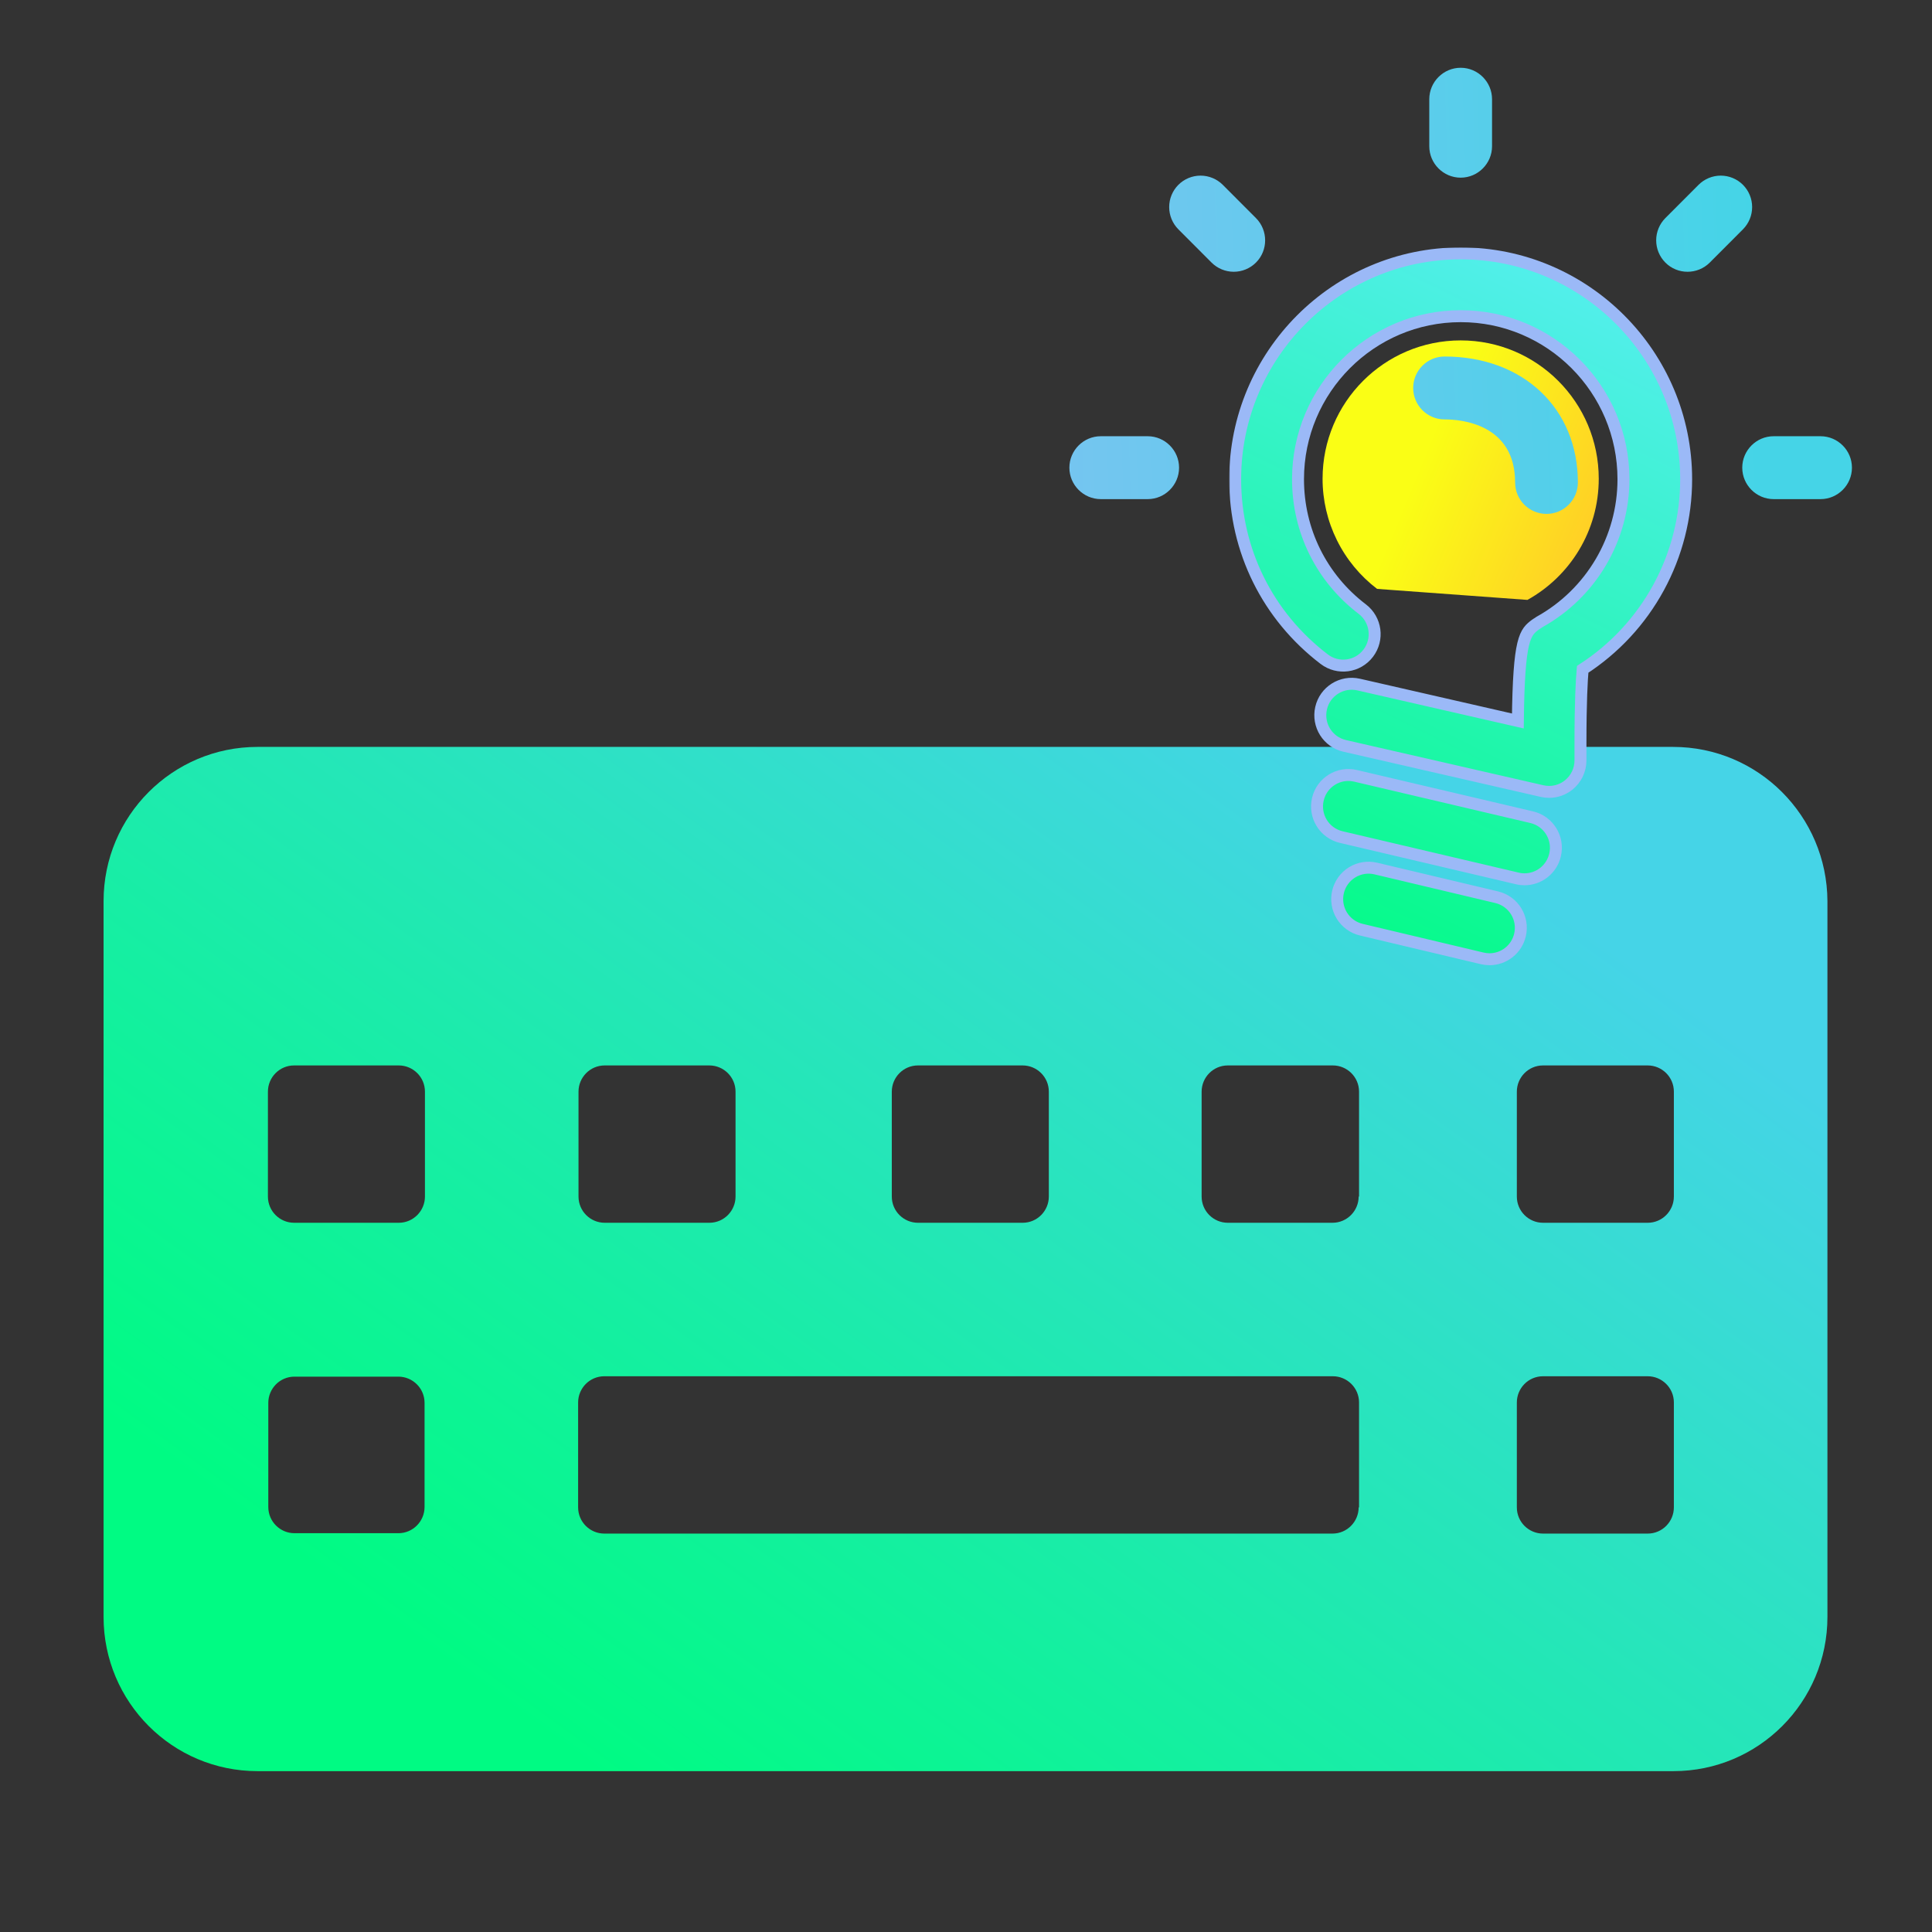 <svg width="970" height="970" viewBox="0 0 970 970" fill="none" xmlns="http://www.w3.org/2000/svg">
<rect x="0" y="0" width="970" height="970" fill="#333333" stroke="none"/>
<path d="M840.014 375H129.294C86.589 375 52 409.657 52 452.445V811.79C52 854.579 86.589 889.235 129.294 889.235H840.207C882.912 889.235 917.501 854.579 917.501 811.79V452.445C917.308 409.657 882.719 375 840.014 375ZM447.746 548.09C447.746 540.926 453.543 534.924 460.886 534.924H513.446C520.596 534.924 526.586 540.733 526.586 548.09V600.752C526.586 607.916 520.789 613.918 513.446 613.918H460.886C453.736 613.918 447.746 608.11 447.746 600.752V548.09ZM290.452 548.09C290.452 540.926 296.249 534.924 303.592 534.924H356.152C363.302 534.924 369.292 540.733 369.292 548.09V600.752C369.292 607.916 363.495 613.918 356.152 613.918H303.592C296.443 613.918 290.452 608.11 290.452 600.752V548.09ZM213.158 756.611C213.158 763.774 207.361 769.776 200.018 769.776H147.845C140.695 769.776 134.705 763.968 134.705 756.611V704.335C134.705 697.172 140.502 691.17 147.845 691.17H200.018C207.168 691.17 213.158 696.978 213.158 704.335V756.611ZM213.352 600.752C213.352 607.916 207.554 613.918 200.212 613.918H147.652C140.502 613.918 134.511 608.11 134.511 600.752V548.09C134.511 540.926 140.309 534.924 147.652 534.924H200.212C207.361 534.924 213.352 540.733 213.352 548.09V600.752ZM682.141 756.804C682.141 763.968 676.343 769.97 669 769.97H303.399C296.249 769.97 290.259 764.162 290.259 756.804V704.142C290.259 696.978 296.056 690.976 303.399 690.976H669.194C676.343 690.976 682.334 696.784 682.334 704.142V756.804H682.141ZM682.141 600.752C682.141 607.916 676.343 613.918 669 613.918H616.44C609.291 613.918 603.3 608.11 603.3 600.752V548.09C603.3 540.926 609.098 534.924 616.44 534.924H669.194C676.343 534.924 682.334 540.733 682.334 548.09V600.752H682.141ZM840.4 756.804C840.4 763.968 834.603 769.97 827.26 769.97H774.7C767.551 769.97 761.56 764.162 761.56 756.804V704.142C761.56 696.978 767.357 690.976 774.7 690.976H827.26C834.41 690.976 840.4 696.784 840.4 704.142V756.804ZM840.4 600.752C840.4 607.916 834.603 613.918 827.26 613.918H774.7C767.551 613.918 761.56 608.11 761.56 600.752V548.09C761.56 540.926 767.357 534.924 774.7 534.924H827.26C834.41 534.924 840.4 540.733 840.4 548.09V600.752Z" fill="url(#paint0_linear_1_4)"/>
<path d="M691.402 295.668C682.889 289.192 675.988 280.831 671.238 271.238C666.488 261.644 664.019 251.08 664.024 240.371C664.024 202.007 695.065 170.905 733.355 170.905C771.644 170.905 802.686 202.007 802.686 240.371C802.686 266.539 788.228 289.352 766.878 301.193" fill="url(#paint1_linear_1_4)"/>
<mask id="path-3-outside-1_1_4" maskUnits="userSpaceOnUse" x="617.141" y="124.212" width="233" height="361" fill="black">
<rect fill="white" x="617.141" y="124.212" width="233" height="361"/>
<path d="M846.569 240.647C846.569 178.088 795.792 127.212 733.355 127.212C670.918 127.212 620.141 178.088 620.141 240.647C620.141 276.367 636.449 309.285 664.851 330.953C671.784 336.242 681.672 334.9 686.95 327.954C692.229 321.007 690.89 311.1 683.957 305.811C663.433 290.181 651.694 266.421 651.694 240.608C651.694 195.455 688.329 158.748 733.394 158.748C778.459 158.748 815.094 195.455 815.094 240.608C815.094 270.368 798.943 297.838 772.905 312.284C772.59 312.482 772.314 312.718 771.999 312.916C771.684 313.113 771.369 313.231 771.093 313.468C765.696 317.534 762.545 319.902 762.072 361.976L682.145 343.702C673.675 341.768 665.206 347.057 663.276 355.582C661.345 364.068 666.624 372.554 675.133 374.488L774.244 397.183C775.426 397.459 776.568 397.578 777.75 397.578C781.295 397.578 784.762 396.393 787.559 394.144C791.301 391.144 793.507 386.605 793.507 381.79V373.304C793.507 352.109 794.137 341.334 794.61 336.045C810.544 325.767 823.649 311.649 832.727 294.982C841.804 278.316 846.563 259.634 846.569 240.647ZM765.42 441.468C764.238 441.468 763.017 441.349 761.796 441.033L673.399 420.272C671.383 419.801 669.48 418.935 667.798 417.725C666.116 416.515 664.689 414.984 663.599 413.22C662.508 411.457 661.776 409.495 661.443 407.447C661.111 405.4 661.184 403.307 661.66 401.288C663.63 392.802 672.099 387.513 680.608 389.526L769.005 410.287C777.474 412.26 782.753 420.786 780.744 429.271C779.937 432.738 777.984 435.83 775.202 438.044C772.42 440.258 768.973 441.464 765.42 441.468ZM747.812 481.608C746.591 481.608 745.409 481.45 744.188 481.174L683.484 466.767C681.471 466.292 679.571 465.423 677.894 464.211C676.216 462.999 674.793 461.468 673.707 459.705C672.62 457.942 671.891 455.981 671.561 453.935C671.231 451.89 671.307 449.799 671.784 447.783C672.748 443.712 675.285 440.191 678.837 437.993C682.39 435.795 686.668 435.1 690.732 436.06L751.436 450.467C759.905 452.479 765.144 460.965 763.135 469.451C762.325 472.913 760.37 475.998 757.588 478.205C754.806 480.412 751.36 481.611 747.812 481.608Z"/>
</mask>
<path d="M846.569 240.647C846.569 178.088 795.792 127.212 733.355 127.212C670.918 127.212 620.141 178.088 620.141 240.647C620.141 276.367 636.449 309.285 664.851 330.953C671.784 336.242 681.672 334.9 686.95 327.954C692.229 321.007 690.89 311.1 683.957 305.811C663.433 290.181 651.694 266.421 651.694 240.608C651.694 195.455 688.329 158.748 733.394 158.748C778.459 158.748 815.094 195.455 815.094 240.608C815.094 270.368 798.943 297.838 772.905 312.284C772.59 312.482 772.314 312.718 771.999 312.916C771.684 313.113 771.369 313.231 771.093 313.468C765.696 317.534 762.545 319.902 762.072 361.976L682.145 343.702C673.675 341.768 665.206 347.057 663.276 355.582C661.345 364.068 666.624 372.554 675.133 374.488L774.244 397.183C775.426 397.459 776.568 397.578 777.75 397.578C781.295 397.578 784.762 396.393 787.559 394.144C791.301 391.144 793.507 386.605 793.507 381.79V373.304C793.507 352.109 794.137 341.334 794.61 336.045C810.544 325.767 823.649 311.649 832.727 294.982C841.804 278.316 846.563 259.634 846.569 240.647ZM765.42 441.468C764.238 441.468 763.017 441.349 761.796 441.033L673.399 420.272C671.383 419.801 669.48 418.935 667.798 417.725C666.116 416.515 664.689 414.984 663.599 413.22C662.508 411.457 661.776 409.495 661.443 407.447C661.111 405.4 661.184 403.307 661.66 401.288C663.63 392.802 672.099 387.513 680.608 389.526L769.005 410.287C777.474 412.26 782.753 420.786 780.744 429.271C779.937 432.738 777.984 435.83 775.202 438.044C772.42 440.258 768.973 441.464 765.42 441.468ZM747.812 481.608C746.591 481.608 745.409 481.45 744.188 481.174L683.484 466.767C681.471 466.292 679.571 465.423 677.894 464.211C676.216 462.999 674.793 461.468 673.707 459.705C672.62 457.942 671.891 455.981 671.561 453.935C671.231 451.89 671.307 449.799 671.784 447.783C672.748 443.712 675.285 440.191 678.837 437.993C682.39 435.795 686.668 435.1 690.732 436.06L751.436 450.467C759.905 452.479 765.144 460.965 763.135 469.451C762.325 472.913 760.37 475.998 757.588 478.205C754.806 480.412 751.36 481.611 747.812 481.608Z" fill="url(#paint2_linear_1_4)"/>
<path d="M846.569 240.647C846.569 178.088 795.792 127.212 733.355 127.212C670.918 127.212 620.141 178.088 620.141 240.647C620.141 276.367 636.449 309.285 664.851 330.953C671.784 336.242 681.672 334.9 686.95 327.954C692.229 321.007 690.89 311.1 683.957 305.811C663.433 290.181 651.694 266.421 651.694 240.608C651.694 195.455 688.329 158.748 733.394 158.748C778.459 158.748 815.094 195.455 815.094 240.608C815.094 270.368 798.943 297.838 772.905 312.284C772.59 312.482 772.314 312.718 771.999 312.916C771.684 313.113 771.369 313.231 771.093 313.468C765.696 317.534 762.545 319.902 762.072 361.976L682.145 343.702C673.675 341.768 665.206 347.057 663.276 355.582C661.345 364.068 666.624 372.554 675.133 374.488L774.244 397.183C775.426 397.459 776.568 397.578 777.75 397.578C781.295 397.578 784.762 396.393 787.559 394.144C791.301 391.144 793.507 386.605 793.507 381.79V373.304C793.507 352.109 794.137 341.334 794.61 336.045C810.544 325.767 823.649 311.649 832.727 294.982C841.804 278.316 846.563 259.634 846.569 240.647ZM765.42 441.468C764.238 441.468 763.017 441.349 761.796 441.033L673.399 420.272C671.383 419.801 669.48 418.935 667.798 417.725C666.116 416.515 664.689 414.984 663.599 413.22C662.508 411.457 661.776 409.495 661.443 407.447C661.111 405.4 661.184 403.307 661.66 401.288C663.63 392.802 672.099 387.513 680.608 389.526L769.005 410.287C777.474 412.26 782.753 420.786 780.744 429.271C779.937 432.738 777.984 435.83 775.202 438.044C772.42 440.258 768.973 441.464 765.42 441.468ZM747.812 481.608C746.591 481.608 745.409 481.45 744.188 481.174L683.484 466.767C681.471 466.292 679.571 465.423 677.894 464.211C676.216 462.999 674.793 461.468 673.707 459.705C672.62 457.942 671.891 455.981 671.561 453.935C671.231 451.89 671.307 449.799 671.784 447.783C672.748 443.712 675.285 440.191 678.837 437.993C682.39 435.795 686.668 435.1 690.732 436.06L751.436 450.467C759.905 452.479 765.144 460.965 763.135 469.451C762.325 472.913 760.37 475.998 757.588 478.205C754.806 480.412 751.36 481.611 747.812 481.608Z" stroke="#9BB9F7" stroke-width="6" mask="url(#path-3-outside-1_1_4)"/>
<path d="M776.45 258.014C767.744 258.014 760.693 250.949 760.693 242.226C760.693 212.861 733.591 210.572 725.279 210.572C716.574 210.572 709.522 203.507 709.522 194.784C709.522 186.061 716.574 178.996 725.279 178.996C764.711 178.996 792.207 205.006 792.207 242.226C792.207 250.949 785.156 258.014 776.45 258.014ZM733.355 89.203C724.688 89.203 717.598 82.099 717.598 73.415V49.813C717.598 41.129 724.688 34.025 733.355 34.025C742.021 34.025 749.112 41.129 749.112 49.813V73.415C749.112 82.099 742.021 89.203 733.355 89.203ZM630.58 131.83C627.62 134.787 623.611 136.447 619.432 136.447C615.252 136.447 611.243 134.787 608.284 131.83L591.621 115.135C588.67 112.169 587.012 108.152 587.012 103.965C587.012 99.777 588.67 95.76 591.621 92.795C594.58 89.838 598.589 88.178 602.769 88.178C606.948 88.178 610.957 89.838 613.917 92.795L630.58 109.49C636.725 115.648 636.725 125.712 630.58 131.83ZM591.975 234.806C591.975 243.489 584.885 250.594 576.218 250.594H552.662C543.995 250.594 536.905 243.489 536.905 234.806C536.905 226.122 543.995 219.018 552.662 219.018H576.218C584.885 219.018 591.975 226.122 591.975 234.806ZM836.13 131.83C833.179 128.865 831.521 124.848 831.521 120.66C831.521 116.473 833.179 112.456 836.13 109.49L852.793 92.795C855.752 89.838 859.761 88.178 863.941 88.178C868.12 88.178 872.129 89.838 875.089 92.795C878.04 95.76 879.697 99.777 879.697 103.965C879.697 108.152 878.04 112.169 875.089 115.135L858.426 131.83C852.281 137.987 842.236 137.987 836.13 131.83ZM874.734 234.806C874.734 226.122 881.825 219.018 890.491 219.018H914.048C922.714 219.018 929.805 226.122 929.805 234.806C929.805 243.489 922.714 250.594 914.048 250.594H890.491C881.825 250.594 874.734 243.489 874.734 234.806Z" fill="url(#paint3_linear_1_4)"/>
<defs>
<linearGradient id="paint0_linear_1_4" x1="671.038" y1="375" x2="298.463" y2="889.235" gradientUnits="userSpaceOnUse">
<stop stop-color="#45D4E7"/>
<stop offset="1" stop-color="#00FB83"/>
</linearGradient>
<linearGradient id="paint1_linear_1_4" x1="705" y1="252.668" x2="791" y2="288.168" gradientUnits="userSpaceOnUse">
<stop stop-color="#FAFE15"/>
<stop offset="1" stop-color="#FFCF26"/>
</linearGradient>
<linearGradient id="paint2_linear_1_4" x1="801" y1="70.668" x2="609" y2="461.168" gradientUnits="userSpaceOnUse">
<stop stop-color="#62ECFF"/>
<stop offset="1" stop-color="#00FB83"/>
</linearGradient>
<linearGradient id="paint3_linear_1_4" x1="882" y1="163.168" x2="248.5" y2="183.668" gradientUnits="userSpaceOnUse">
<stop stop-color="#45D4E7"/>
<stop offset="1" stop-color="#9BB9F7"/>
</linearGradient>
</defs>
</svg>
